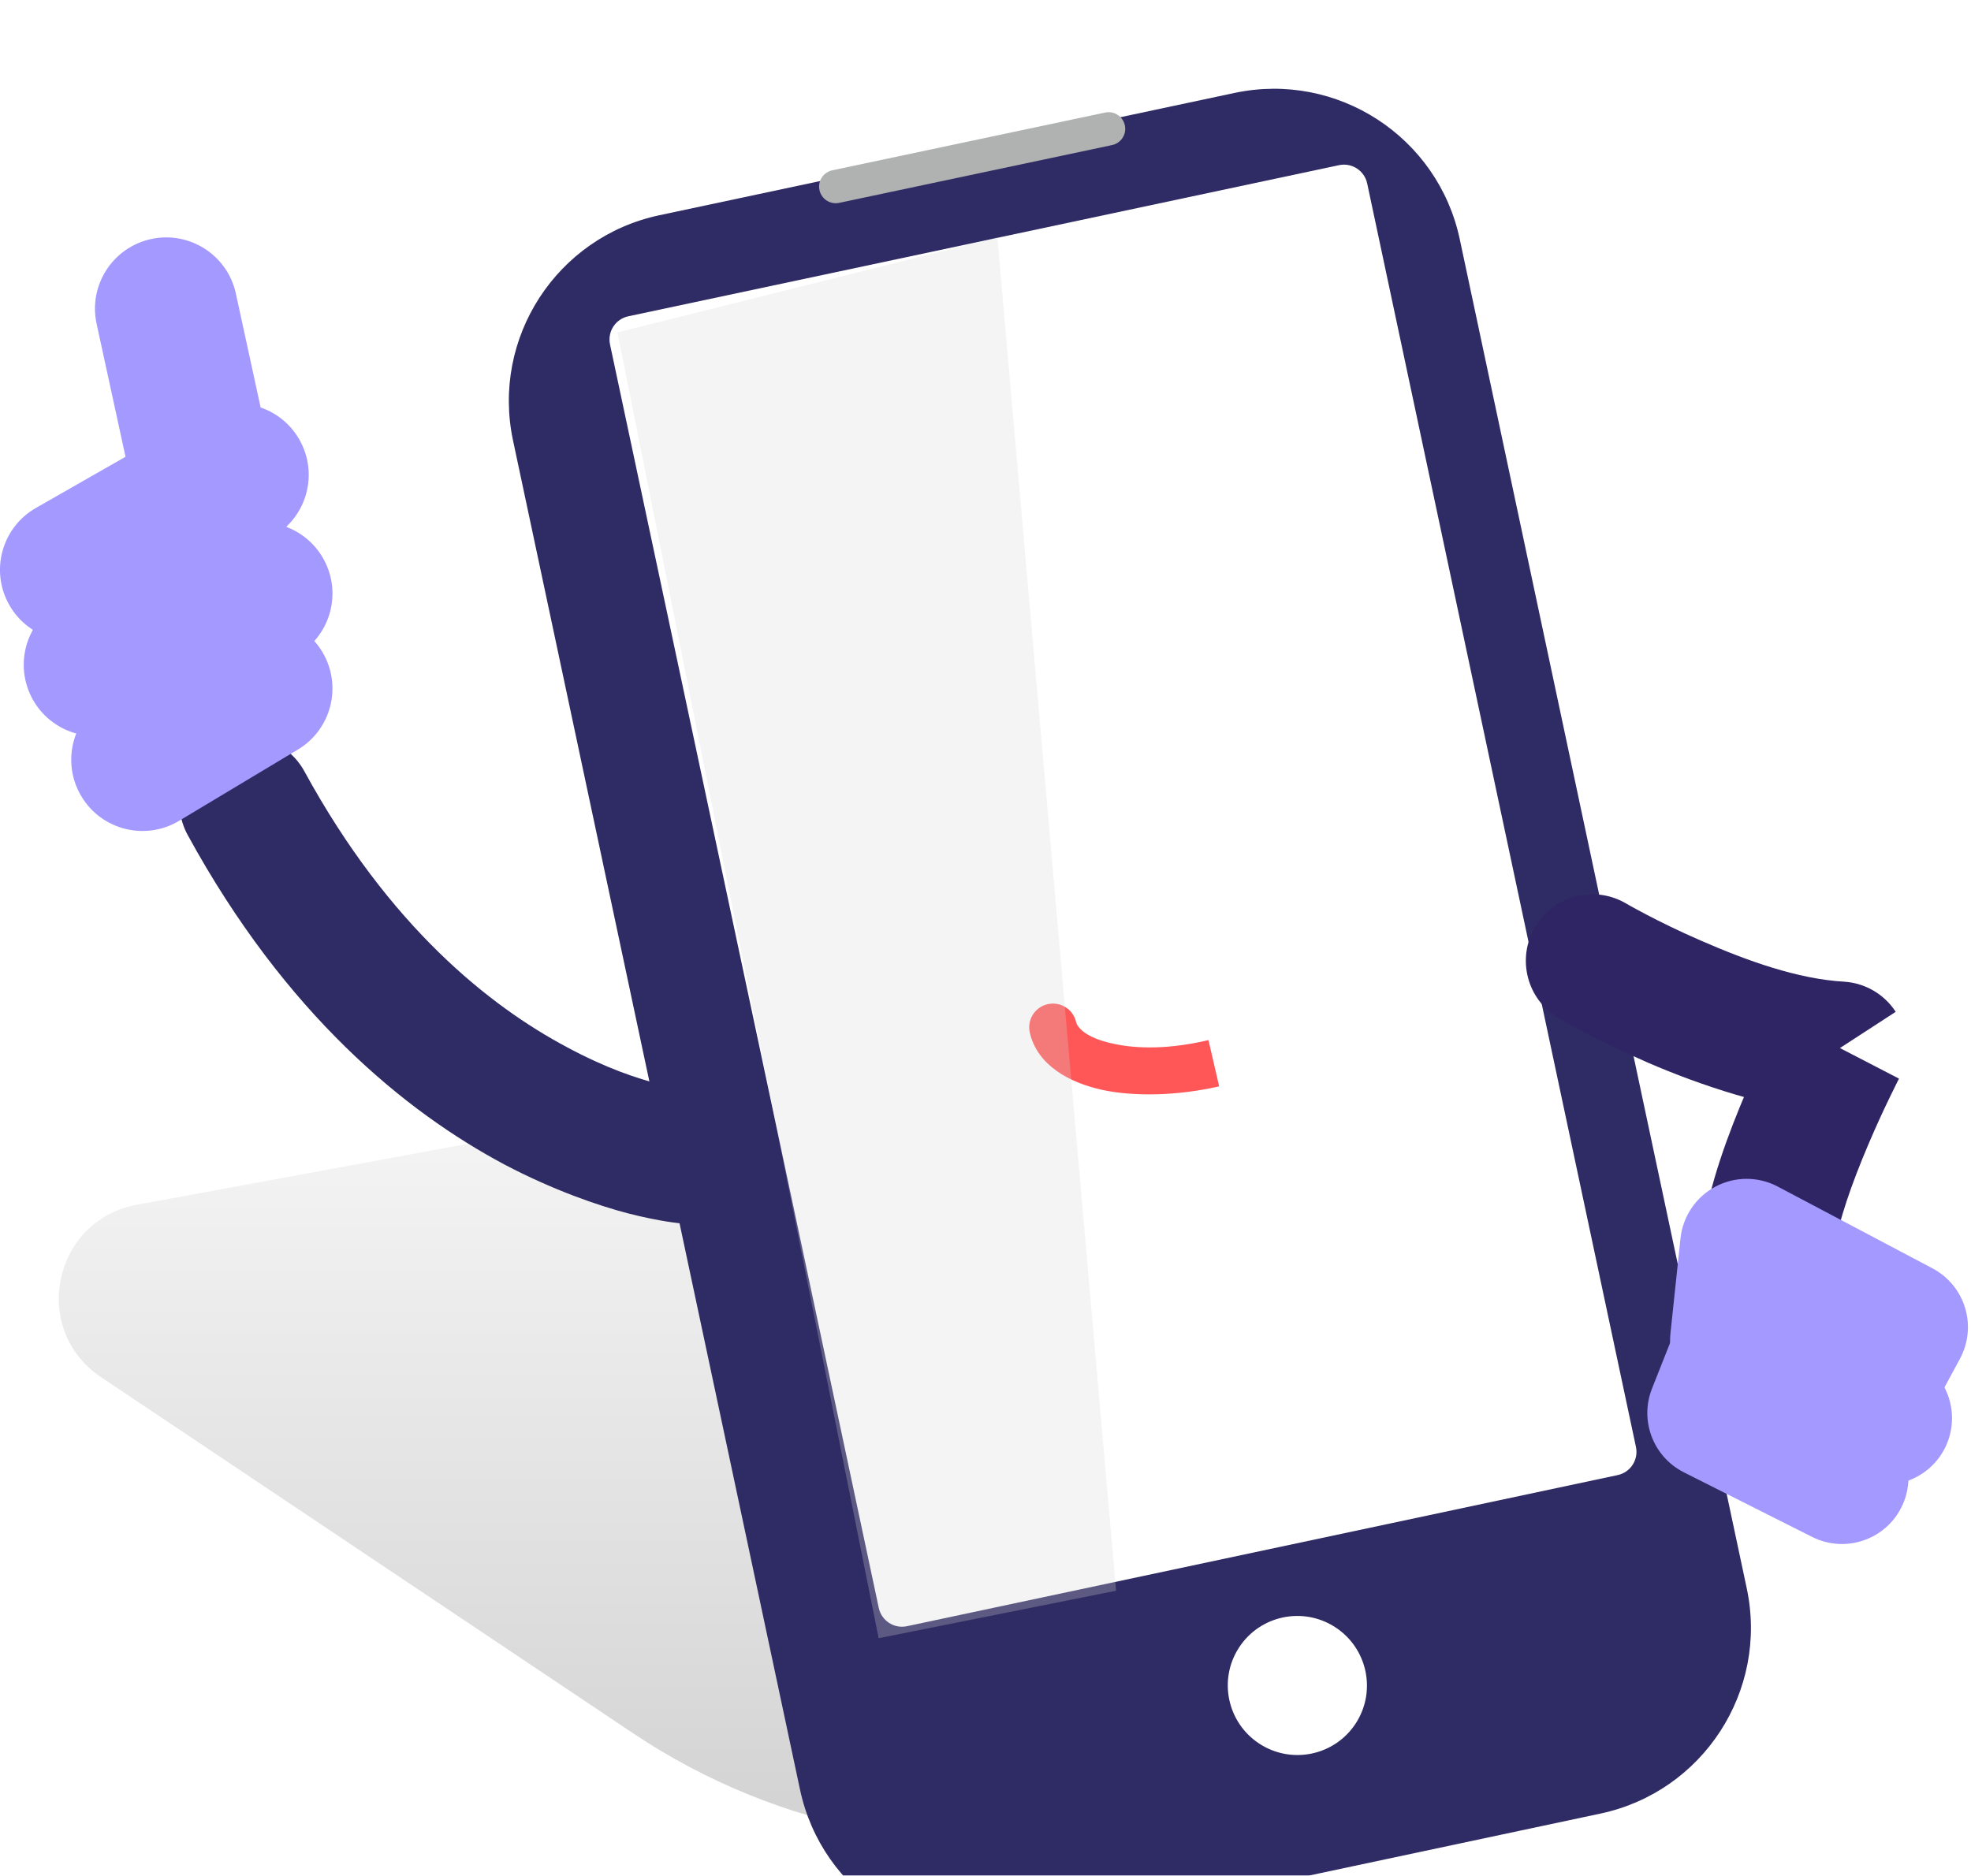 <svg width="83" height="79" viewBox="0 0 83 79" version="1.1" xmlns="http://www.w3.org/2000/svg" xmlns:xlink="http://www.w3.org/1999/xlink">
<title>Group 19</title>
<desc>Created using Figma</desc>
<g id="Canvas" transform="translate(-1851 -5787)">
<g id="Group 19">
<g id="Group 5">
<g id="Group 8">
<g id="Rectangle 4" opacity="0.178">
<use xlink:href="#path0_fill" transform="translate(1853.37 5832.05)" fill="url(#paint0_linear)"/>
</g>
<g id="Mascot">
<g id="Path 5 Copy">
<use xlink:href="#path1_stroke" transform="matrix(0.906 -0.423 0.423 0.906 1923.33 5842.73)" fill="#A499FF"/>
</g>
<g id="Group 7">
<g id="Group 4">
<g id="Group">
<g id="Group 2">
<g id="Rectangle 5 Copy" filter="url(#filter0_i)">
<use xlink:href="#path2_fill" transform="matrix(0.978 -0.208 0.208 0.978 1870.94 5794.73)" fill="#2F2B64"/>
</g>
<g id="Line Copy 8">
<use xlink:href="#path3_stroke" transform="matrix(0.545 -0.839 0.839 0.545 1885.81 5794.94)" fill="#B0B1B1"/>
</g>
<g id="Rectangle 6 Copy">
<use xlink:href="#path4_fill" transform="matrix(0.978 -0.208 0.208 0.978 1876.48 5800.53)" fill="#FFFFFF"/>
</g>
<g id="Oval 7 Copy">
<use xlink:href="#path5_fill" transform="matrix(0.545 -0.839 0.839 0.545 1901.58 5858.85)" fill="#FFFFFF"/>
</g>
</g>
<g id="Page 1">
<g id="Group 3">
<mask id="mask0_outline" mask-type="alpha">
<g id="Clip 2">
<use xlink:href="#path6_fill" transform="matrix(0.974 -0.225 0.225 0.974 1887.35 5815.87)" fill="#FFFFFF"/>
</g>
</mask>
<g id="Fill 1" mask="url(#mask0_outline)">
<use xlink:href="#path7_fill" transform="matrix(0.974 -0.225 0.225 0.974 1887.35 5815.87)" fill="#2F2564"/>
</g>
</g>
<g id="Group 3">
<mask id="mask1_outline" mask-type="alpha">
<g id="Clip 2">
<use xlink:href="#path6_fill" transform="matrix(0.974 -0.225 0.225 0.974 1901.03 5813.03)" fill="#FFFFFF"/>
</g>
</mask>
<g id="Fill 1" mask="url(#mask1_outline)">
<use xlink:href="#path7_fill" transform="matrix(0.974 -0.225 0.225 0.974 1901.03 5813.03)" fill="#2F2564"/>
</g>
</g>
<g id="Oval">
<use xlink:href="#path8_stroke" transform="matrix(0.974 -0.225 0.225 0.974 1895.34 5830.27)" fill="#FF5657"/>
</g>
</g>
<g id="Path 2">
<use xlink:href="#path9_stroke" transform="matrix(0.731 -0.682 0.682 0.731 1860.34 5821.78)" fill="#2F2B64"/>
</g>
</g>
</g>
<g id="Path 4">
<use xlink:href="#path10_stroke" transform="matrix(0.839 -0.545 0.545 0.839 1917.9 5827.57)" fill="#2F2564"/>
</g>
<g id="Path 5 Copy 2">
<use xlink:href="#path11_stroke" transform="matrix(0.906 -0.423 0.423 0.906 1922.67 5840.33)" fill="#A499FF"/>
</g>
</g>
<g id="Path 5">
<use xlink:href="#path1_stroke" transform="matrix(0.978 -0.208 0.208 0.978 1922.58 5843.74)" fill="#A499FF"/>
</g>
</g>
</g>
<g id="Path 8">
<use xlink:href="#path12_fill" transform="translate(1877 5797)" fill="#D8D8D8" fill-opacity="0.27" style="mix-blend-mode:multiply"/>
</g>
<g id="Line">
<use xlink:href="#path13_stroke" transform="translate(1854 5807)" fill="#A499FF"/>
</g>
<g id="Line Copy">
<use xlink:href="#path14_stroke" transform="translate(1855 5812)" fill="#A499FF"/>
</g>
<g id="Line Copy">
<use xlink:href="#path15_stroke" transform="translate(1858 5800)" fill="#A499FF"/>
</g>
<g id="Line Copy 2">
<use xlink:href="#path16_stroke" transform="translate(1857 5816)" fill="#A499FF"/>
</g>
</g>
</g>
</g>
<defs>
<filter id="filter0_i" filterUnits="userSpaceOnUse" x="1872" y="5787" width="53" height="82" color-interpolation-filters="sRGB">
<feFlood flood-opacity="0" result="BackgroundImageFix"/>
<feBlend mode="normal" in="SourceGraphic" in2="BackgroundImageFix" result="shape"/>
<feColorMatrix in="SourceAlpha" type="matrix" values="0 0 0 0 0 0 0 0 0 0 0 0 0 0 0 0 0 0 255 0" result="hardAlpha"/>
<feOffset dx="0" dy="3"/>
<feGaussianBlur stdDeviation="1.5"/>
<feComposite in2="hardAlpha" operator="arithmetic" k2="-1" k3="1"/>
<feColorMatrix type="matrix" values="0 0 0 0 0 0 0 0 0 0 0 0 0 0 0 0 0 0 0.065 0"/>
<feBlend mode="normal" in2="shape" result="effect1_innerShadow"/>
</filter>
<linearGradient id="paint0_linear" x1="0" y1="0" x2="1" y2="0" gradientUnits="userSpaceOnUse" gradientTransform="matrix(-0.013 39.404 -80.714 -0.006 49.666 -6.88)">
<stop offset="0" stop-color="#FFFFFF"/>
<stop offset="0.637" stop-color="#5D5D5D"/>
<stop offset="0.637" stop-color="#5D5D5D"/>
<stop offset="1"/>
</linearGradient>
<path id="path0_fill" fill-rule="evenodd" d="M 1.884 12.954C -1.098 10.957 -0.145 6.346 3.385 5.696L 33.959 0.064C 34.972 -0.122 36.018 0.089 36.879 0.654L 64.473 18.769C 68.155 21.186 67.14 26.837 62.848 27.822L 45.357 31.837C 38.102 33.502 30.481 32.099 24.296 27.958L 1.884 12.954Z"/>
<path id="path1_stroke" d="M 4.217 1.55C 5.073 0.262 4.723 -1.476 3.436 -2.332C 2.148 -3.188 0.41 -2.838 -0.446 -1.55L 4.217 1.55ZM 0 2.837L -2.332 1.287C -3.134 2.494 -2.883 4.113 -1.752 5.021L 0 2.837ZM 2.962 8.803C 4.168 9.77 5.93 9.577 6.898 8.371C 7.865 7.165 7.672 5.403 6.466 4.435L 2.962 8.803ZM -0.446 -1.55L -2.332 1.287L 2.332 4.387L 4.217 1.55L -0.446 -1.55ZM -1.752 5.021L 2.962 8.803L 6.466 4.435L 1.752 0.653L -1.752 5.021Z"/>
<path id="path2_fill" fill-rule="evenodd" d="M 0 8C 0 3.582 3.582 0 8 0L 32.764 0C 37.182 0 40.764 3.582 40.764 8L 40.764 66.102C 40.764 70.52 37.182 74.102 32.764 74.102L 8 74.102C 3.582 74.102 0 70.52 0 66.102L 0 8Z"/>
<path id="path3_stroke" d="M 8.078 9.079C 8.351 9.352 8.794 9.353 9.067 9.079C 9.341 8.806 9.341 8.363 9.068 8.089L 8.078 9.079ZM 0.772 -0.218C 0.499 -0.491 0.055 -0.492 -0.218 -0.218C -0.492 0.055 -0.492 0.498 -0.219 0.772L 0.772 -0.218ZM 9.068 8.089L 0.772 -0.218L -0.219 0.772L 8.078 9.079L 9.068 8.089Z"/>
<path id="path4_fill" fill-rule="evenodd" d="M 0 1C 0 0.448 0.448 0 1 0L 31.602 0C 32.155 0 32.602 0.448 32.602 1L 32.602 55.414C 32.602 55.966 32.155 56.414 31.602 56.414L 1 56.414C 0.448 56.414 0 55.966 0 55.414L 0 1Z"/>
<path id="path5_fill" fill-rule="evenodd" d="M 2.926 5.86C 4.542 5.86 5.852 4.548 5.852 2.93C 5.852 1.312 4.542 0 2.926 0C 1.31 0 0 1.312 0 2.93C 0 4.548 1.31 5.86 2.926 5.86Z"/>
<path id="path6_fill" fill-rule="evenodd" d="M 0 5.519L 0 0L 3.94 0L 3.94 5.519L 0 5.519Z"/>
<path id="path7_fill" fill-rule="evenodd" d="M 1.99 0L 1.95 0C 0.873 0 0 0.888 0 1.984L 0 3.535C 0 4.63 0.873 5.519 1.95 5.519L 1.99 5.519C 3.067 5.519 3.94 4.63 3.94 3.535L 3.94 1.984C 3.94 0.888 3.067 0 1.99 0Z"/>
<path id="path8_stroke" d="M 1 0C 1 -0.552 0.552 -1 0 -1C -0.552 -1 -1 -0.552 -1 0L 1 0ZM -1 0C -1 1.434 0.179 2.437 1.402 3.023C 2.644 3.611 4.428 3.994 6.262 4L 6.262 2C 4.638 2.006 3.291 1.718 2.266 1.219C 1.223 0.72 1 0.223 1 0L -1 0Z"/>
<path id="path9_stroke" d="M 2.775 25.511C 3.824 26.647 5.596 26.717 6.732 25.668C 7.868 24.618 7.938 22.847 6.888 21.711L 2.775 25.511ZM 4.108 0.696C 4.493 -0.802 3.59 -2.328 2.092 -2.712C 0.594 -3.096 -0.932 -2.194 -1.316 -0.696L 4.108 0.696ZM 4.832 23.611C 6.888 21.711 6.89 21.712 6.891 21.713C 6.891 21.714 6.892 21.715 6.893 21.715C 6.892 21.715 6.897 21.721 6.896 21.719C 6.896 21.719 6.903 21.727 6.902 21.725C 6.902 21.726 6.905 21.729 6.904 21.728C 6.896 21.719 6.895 21.717 6.88 21.701C 6.84 21.653 6.8 21.605 6.728 21.512C 6.558 21.296 6.363 21.03 6.096 20.609C 5.515 19.698 4.861 18.5 4.265 16.735C 3.076 13.273 2.253 7.928 4.108 0.696L -1.316 -0.696C -3.454 7.641 -2.56 14.101 -1.032 18.553C -0.27 20.744 0.684 22.53 1.371 23.613C 1.738 24.189 2.092 24.673 2.313 24.957C 2.436 25.115 2.552 25.255 2.618 25.333C 2.657 25.379 2.697 25.424 2.717 25.447C 2.73 25.461 2.745 25.477 2.751 25.485C 2.756 25.49 2.762 25.497 2.765 25.499C 2.767 25.502 2.769 25.504 2.77 25.506C 2.771 25.506 2.772 25.508 2.773 25.508C 2.774 25.509 2.775 25.511 4.832 23.611Z"/>
<path id="path10_stroke" d="M 2.689 -1.254C 1.996 -2.637 0.314 -3.196 -1.069 -2.503C -2.451 -1.81 -3.011 -0.128 -2.318 1.254L 2.689 -1.254ZM 6.923 8.756L 9.723 8.756C 9.723 7.876 9.309 7.047 8.606 6.519L 6.923 8.756ZM -2.165 12.149C -3.146 13.345 -2.971 15.109 -1.775 16.089C -0.58 17.07 1.185 16.895 2.165 15.7L -2.165 12.149ZM 0.185 0C -2.318 1.254 -2.318 1.255 -2.317 1.255C -2.317 1.255 -2.317 1.256 -2.317 1.256C -2.317 1.257 -2.316 1.258 -2.316 1.259C -2.315 1.26 -2.314 1.263 -2.312 1.265C -2.311 1.269 -2.307 1.276 -2.303 1.284C -2.296 1.298 -2.284 1.321 -2.27 1.347C -2.245 1.396 -2.204 1.475 -2.155 1.568C -2.061 1.746 -1.913 2.02 -1.733 2.342C -1.381 2.966 -0.841 3.881 -0.196 4.859C 1.074 6.776 3.068 9.329 5.24 10.994L 8.606 6.519C 7.006 5.347 5.632 3.522 4.476 1.77C 3.908 0.913 3.471 0.171 3.148 -0.403C 2.992 -0.681 2.879 -0.891 2.796 -1.048C 2.757 -1.123 2.73 -1.174 2.71 -1.213C 2.701 -1.231 2.696 -1.241 2.691 -1.25C 2.689 -1.254 2.689 -1.255 2.688 -1.256C 2.688 -1.257 2.688 -1.257 2.688 -1.256C 2.688 -1.257 2.688 -1.256 2.688 -1.256C 2.688 -1.256 2.688 -1.255 2.688 -1.255C 2.689 -1.255 2.689 -1.254 0.185 0ZM 6.923 8.756C 5.539 6.322 5.539 6.322 5.539 6.322C 5.539 6.322 5.538 6.322 5.538 6.323C 5.538 6.323 5.537 6.323 5.536 6.323C 5.536 6.324 5.534 6.325 5.532 6.326C 5.529 6.328 5.523 6.331 5.517 6.334C 5.507 6.34 5.489 6.351 5.467 6.363C 5.428 6.386 5.364 6.423 5.288 6.467C 5.141 6.553 4.918 6.685 4.655 6.845C 4.138 7.159 3.396 7.622 2.61 8.15C 1.119 9.151 -0.929 10.642 -2.165 12.149L 2.165 15.7C 2.823 14.897 4.236 13.804 5.733 12.799C 6.441 12.322 7.074 11.927 7.56 11.633C 7.798 11.488 7.982 11.379 8.118 11.3C 8.183 11.262 8.23 11.235 8.264 11.215C 8.281 11.205 8.291 11.199 8.299 11.194C 8.303 11.193 8.305 11.191 8.306 11.19C 8.307 11.19 8.307 11.19 8.307 11.19C 8.307 11.19 8.307 11.19 8.307 11.19C 8.307 11.19 8.307 11.19 8.307 11.19C 8.307 11.19 8.307 11.19 6.923 8.756Z"/>
<path id="path11_stroke" d="M 2.076 0L 4.309 -1.69C 3.748 -2.431 2.856 -2.845 1.928 -2.796C 1 -2.747 0.156 -2.24 -0.323 -1.444L 2.076 0ZM 0 3.447L -2.399 2.003C -3.122 3.204 -2.845 4.754 -1.752 5.631L 0 3.447ZM 4.714 7.23L 2.962 9.414C 3.955 10.211 5.361 10.237 6.383 9.477L 4.714 7.23ZM 6.527 5.883L 8.197 8.13C 8.796 7.685 9.193 7.019 9.299 6.279C 9.404 5.54 9.21 4.789 8.76 4.193L 6.527 5.883ZM -0.323 -1.444L -2.399 2.003L 2.399 4.892L 4.474 1.444L -0.323 -1.444ZM -1.752 5.631L 2.962 9.414L 6.466 5.046L 1.752 1.264L -1.752 5.631ZM 6.383 9.477L 8.197 8.13L 4.857 3.635L 3.044 4.982L 6.383 9.477ZM 8.76 4.193L 4.309 -1.69L -0.157 1.69L 4.294 7.572L 8.76 4.193Z"/>
<path id="path12_fill" fill-rule="evenodd" d="M 16 0L 21 57L 11 59L 0 4L 16 0Z"/>
<path id="path13_stroke" d="M 8.488 2.605C 9.927 1.783 10.427 -0.05 9.605 -1.488C 8.783 -2.927 6.95 -3.427 5.512 -2.605L 8.488 2.605ZM -1.488 1.395C -2.927 2.217 -3.427 4.05 -2.605 5.488C -1.783 6.927 0.05 7.427 1.488 6.605L -1.488 1.395ZM 5.512 -2.605L -1.488 1.395L 1.488 6.605L 8.488 2.605L 5.512 -2.605Z"/>
<path id="path14_stroke" d="M 8.182 2.757C 9.705 2.105 10.41 0.341 9.757 -1.182C 9.105 -2.705 7.341 -3.41 5.818 -2.757L 8.182 2.757ZM -1.182 0.243C -2.705 0.895 -3.41 2.659 -2.757 4.182C -2.105 5.705 -0.341 6.41 1.182 5.757L -1.182 0.243ZM 5.818 -2.757L -1.182 0.243L 1.182 5.757L 8.182 2.757L 5.818 -2.757Z"/>
<path id="path15_stroke" d="M -0.432 12.137C -0.08 13.756 1.518 14.784 3.137 14.431C 4.756 14.08 5.783 12.482 5.432 10.863L -0.432 12.137ZM 2.932 -0.637C 2.58 -2.256 0.982 -3.283 -0.637 -2.932C -2.256 -2.58 -3.283 -0.982 -2.932 0.637L 2.932 -0.637ZM 5.432 10.863L 2.932 -0.637L -2.932 0.637L -0.432 12.137L 5.432 10.863Z"/>
<path id="path16_stroke" d="M 6.543 2.572C 7.964 1.72 8.425 -0.123 7.572 -1.543C 6.72 -2.964 4.877 -3.425 3.457 -2.572L 6.543 2.572ZM -1.543 0.428C -2.964 1.28 -3.425 3.123 -2.572 4.543C -1.72 5.964 0.123 6.425 1.543 5.572L -1.543 0.428ZM 3.457 -2.572L -1.543 0.428L 1.543 5.572L 6.543 2.572L 3.457 -2.572Z"/>
</defs>
</svg>
